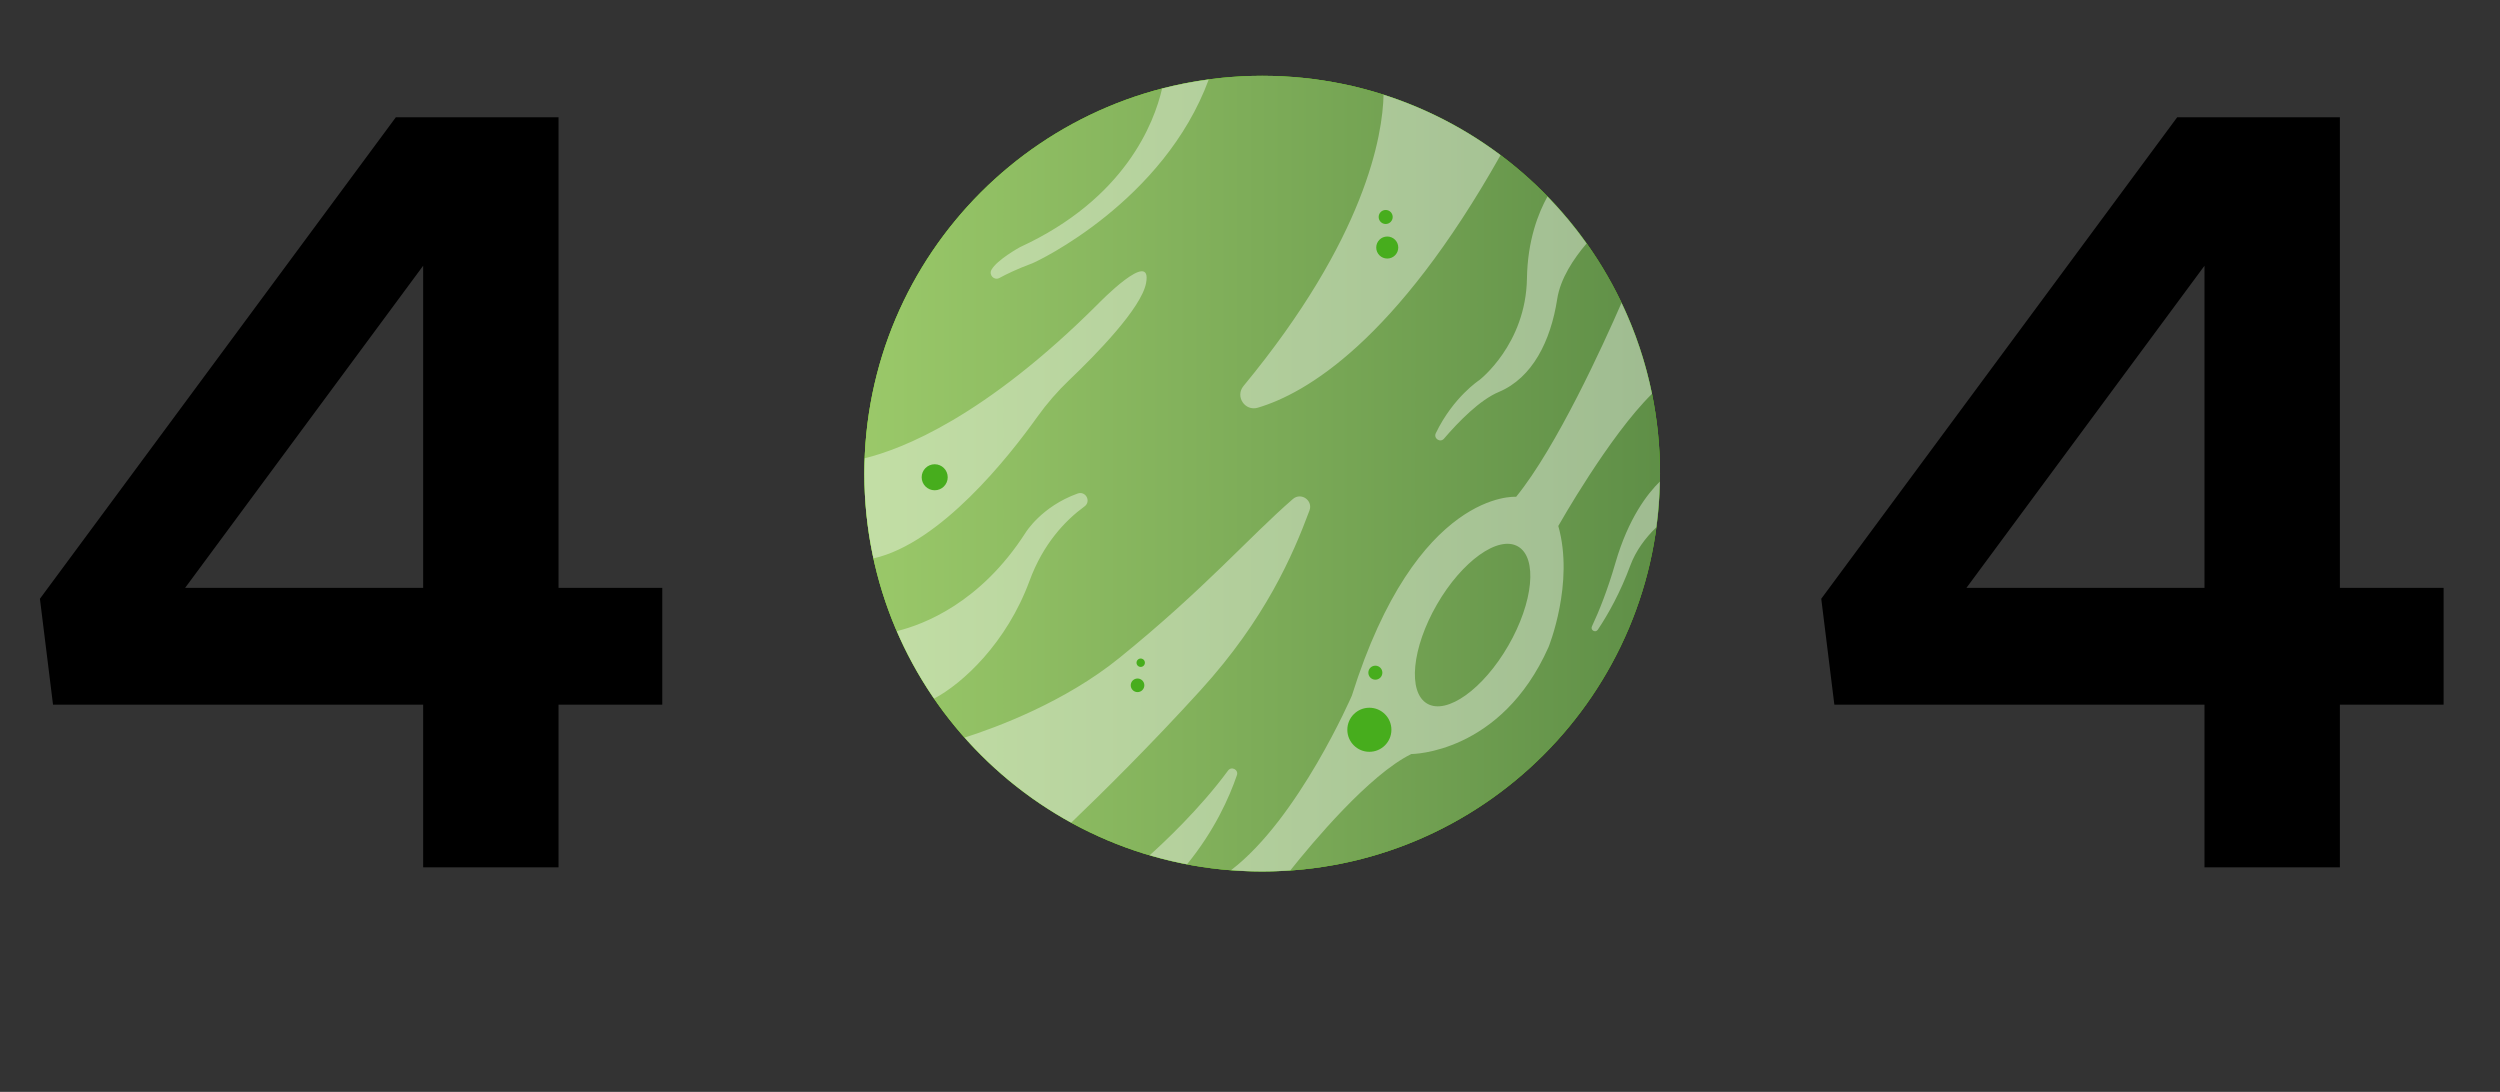 <svg width="245" height="107" viewBox="0 0 245 107" fill="none" xmlns="http://www.w3.org/2000/svg">
<rect x="0" y="0" width="245" height="107" fill="#333333" stroke="none"/>
<path d="M41.469 85H54.737V69.057H64.902V57.608H54.737V11.491H38.794L3.912 58.678L5.196 69.057H41.469V85ZM18.143 57.608L41.469 26.043V57.608H18.143Z" fill="black"/>
<path d="M216.04 85H229.308V69.057H239.473V57.608H229.308V11.491H213.365L178.483 58.678L179.767 69.057H216.04V85ZM192.714 57.608L216.04 26.043V57.608H192.714Z" fill="black"/>
<path d="M123.694 85.405C145.226 85.405 162.681 67.95 162.681 46.418C162.681 24.886 145.226 7.431 123.694 7.431C102.162 7.431 84.707 24.886 84.707 46.418C84.707 67.95 102.162 85.405 123.694 85.405Z" fill="#50AC17"/>
<path d="M123.694 85.405C145.226 85.405 162.681 67.95 162.681 46.418C162.681 24.886 145.226 7.431 123.694 7.431C102.162 7.431 84.707 24.886 84.707 46.418C84.707 67.95 102.162 85.405 123.694 85.405Z" fill="url(#paint0_linear_1_7832)"/>
<path d="M123.694 85.405C145.226 85.405 162.681 67.95 162.681 46.418C162.681 24.886 145.226 7.431 123.694 7.431C102.162 7.431 84.707 24.886 84.707 46.418C84.707 67.95 102.162 85.405 123.694 85.405Z" fill="url(#paint1_linear_1_7832)"/>
<path opacity="0.4" d="M107.642 29.751C96.523 40.869 88.386 44.017 84.745 44.909C84.726 45.41 84.707 45.912 84.707 46.418C84.707 49.269 85.021 52.045 85.602 54.722C92.17 53.24 98.87 44.757 101.645 40.869C102.582 39.557 103.641 38.337 104.808 37.226C107.392 34.761 111.842 30.219 112.313 27.75C112.979 24.247 107.642 29.751 107.642 29.751ZM147.055 15.203C143.59 12.606 139.714 10.605 135.589 9.285C135.498 13.243 133.874 23.275 121.861 37.832C121.022 38.849 122.002 40.33 123.265 39.955C127.963 38.562 136.79 33.436 147.055 15.203ZM105.606 48.366C102.037 49.649 100.497 52.216 100.497 52.216C96.1 59.056 90.567 61.194 87.887 61.851C88.888 64.168 90.112 66.382 91.541 68.462C94.342 66.981 98.648 63.02 100.899 56.909C102.236 53.281 104.388 51.012 106.281 49.63C106.961 49.134 106.399 48.081 105.606 48.366ZM113.885 8.677C113.109 12.05 110.267 19.471 99.966 24.217C99.966 24.217 97.693 25.462 97.16 26.445C96.884 26.955 97.434 27.518 97.942 27.241C98.67 26.844 99.723 26.341 101.167 25.803C101.689 25.609 114.044 19.746 118.458 7.791C116.904 8 115.376 8.29 113.885 8.677ZM126.704 48.904C122.443 52.601 118.075 57.689 109.708 64.468C104.367 68.794 97.722 71.266 94.534 72.283C97.5 75.625 101.028 78.457 104.976 80.622C107.992 77.732 112.76 73.027 117.652 67.646C124.007 60.655 126.698 54.4 128.328 50.032C128.698 49.041 127.503 48.211 126.704 48.904ZM155.484 23.862C154.326 22.232 153.045 20.693 151.652 19.259C150.77 20.845 149.702 23.523 149.641 27.289C149.534 33.751 144.98 37.246 144.98 37.246C144.98 37.246 142.418 38.908 140.709 42.455C140.463 42.967 141.142 43.419 141.512 42.988C142.952 41.307 145.022 39.193 146.887 38.411C150.171 37.034 151.971 33.433 152.607 29.302C152.915 27.297 154.221 25.343 155.484 23.862ZM120.349 75.516C117.562 79.303 113.992 82.629 112.669 83.814C113.874 84.168 115.096 84.465 116.329 84.701C119.002 81.424 120.456 78.193 121.217 75.968C121.401 75.43 120.686 75.058 120.349 75.516ZM158.309 55.171C157.55 57.794 156.731 59.85 156.009 61.388C155.834 61.762 156.361 62.051 156.59 61.708C157.625 60.156 158.796 58.054 159.777 55.406C160.303 53.989 161.216 52.748 162.319 51.674C162.518 50.19 162.633 48.695 162.662 47.197C161.474 48.358 159.583 50.769 158.309 55.171ZM152.713 51.546C152.713 51.546 157.689 42.722 161.895 38.595C161.267 35.512 160.264 32.517 158.91 29.677C157.107 33.814 152.554 43.803 148.582 48.686C148.582 48.686 138.837 47.944 132.481 68.176C132.481 68.176 127.28 80.207 120.645 85.275C121.652 85.353 122.667 85.405 123.694 85.405C124.623 85.405 125.54 85.361 126.453 85.297C128.568 82.641 134.174 75.92 138.307 73.896C138.307 73.896 147.098 73.896 151.759 63.409C151.759 63.409 154.302 57.16 152.713 51.546ZM147.812 63.275C145.356 67.529 141.799 70.074 139.868 68.959C137.938 67.844 138.363 63.492 140.819 59.238C143.276 54.984 146.832 52.439 148.763 53.554C150.694 54.669 150.268 59.021 147.812 63.275Z" fill="white"/>
<path d="M135.951 25.338C136.547 25.338 137.03 24.855 137.03 24.258C137.03 23.662 136.547 23.179 135.951 23.179C135.354 23.179 134.871 23.662 134.871 24.258C134.871 24.855 135.354 25.338 135.951 25.338Z" fill="#47AD1D"/>
<path d="M135.797 21.952C136.176 21.952 136.484 21.644 136.484 21.264C136.484 20.885 136.176 20.577 135.797 20.577C135.417 20.577 135.109 20.885 135.109 21.264C135.109 21.644 135.417 21.952 135.797 21.952Z" fill="#47AD1D"/>
<path d="M134.198 73.677C135.391 73.677 136.358 72.71 136.358 71.518C136.358 70.325 135.391 69.358 134.198 69.358C133.006 69.358 132.039 70.325 132.039 71.518C132.039 72.71 133.006 73.677 134.198 73.677Z" fill="#47AD1D"/>
<path d="M134.785 66.61C135.164 66.61 135.472 66.302 135.472 65.923C135.472 65.543 135.164 65.236 134.785 65.236C134.405 65.236 134.098 65.543 134.098 65.923C134.098 66.302 134.405 66.61 134.785 66.61Z" fill="#47AD1D"/>
<path d="M91.6 48.047C92.305 48.047 92.876 47.476 92.876 46.772C92.876 46.067 92.305 45.496 91.6 45.496C90.895 45.496 90.324 46.067 90.324 46.772C90.324 47.476 90.895 48.047 91.6 48.047Z" fill="#47AD1D"/>
<path d="M111.479 67.827C111.847 67.827 112.145 67.528 112.145 67.16C112.145 66.792 111.847 66.494 111.479 66.494C111.111 66.494 110.812 66.792 110.812 67.16C110.812 67.528 111.111 67.827 111.479 67.827Z" fill="#47AD1D"/>
<path d="M111.79 65.358C112.016 65.358 112.2 65.174 112.2 64.948C112.2 64.721 112.016 64.537 111.79 64.537C111.563 64.537 111.379 64.721 111.379 64.948C111.379 65.174 111.563 65.358 111.79 65.358Z" fill="#47AD1D"/>
<defs>
<linearGradient id="paint0_linear_1_7832" x1="84.707" y1="52.533" x2="162.681" y2="52.533" gradientUnits="userSpaceOnUse">
<stop stop-color="#7FD529"/>
<stop offset="1" stop-color="#50AC17"/>
</linearGradient>
<linearGradient id="paint1_linear_1_7832" x1="76.13" y1="52.533" x2="214.768" y2="52.533" gradientUnits="userSpaceOnUse">
<stop stop-color="#A1CF6D"/>
<stop offset="1" stop-color="#376830"/>
</linearGradient>
</defs>
</svg>
